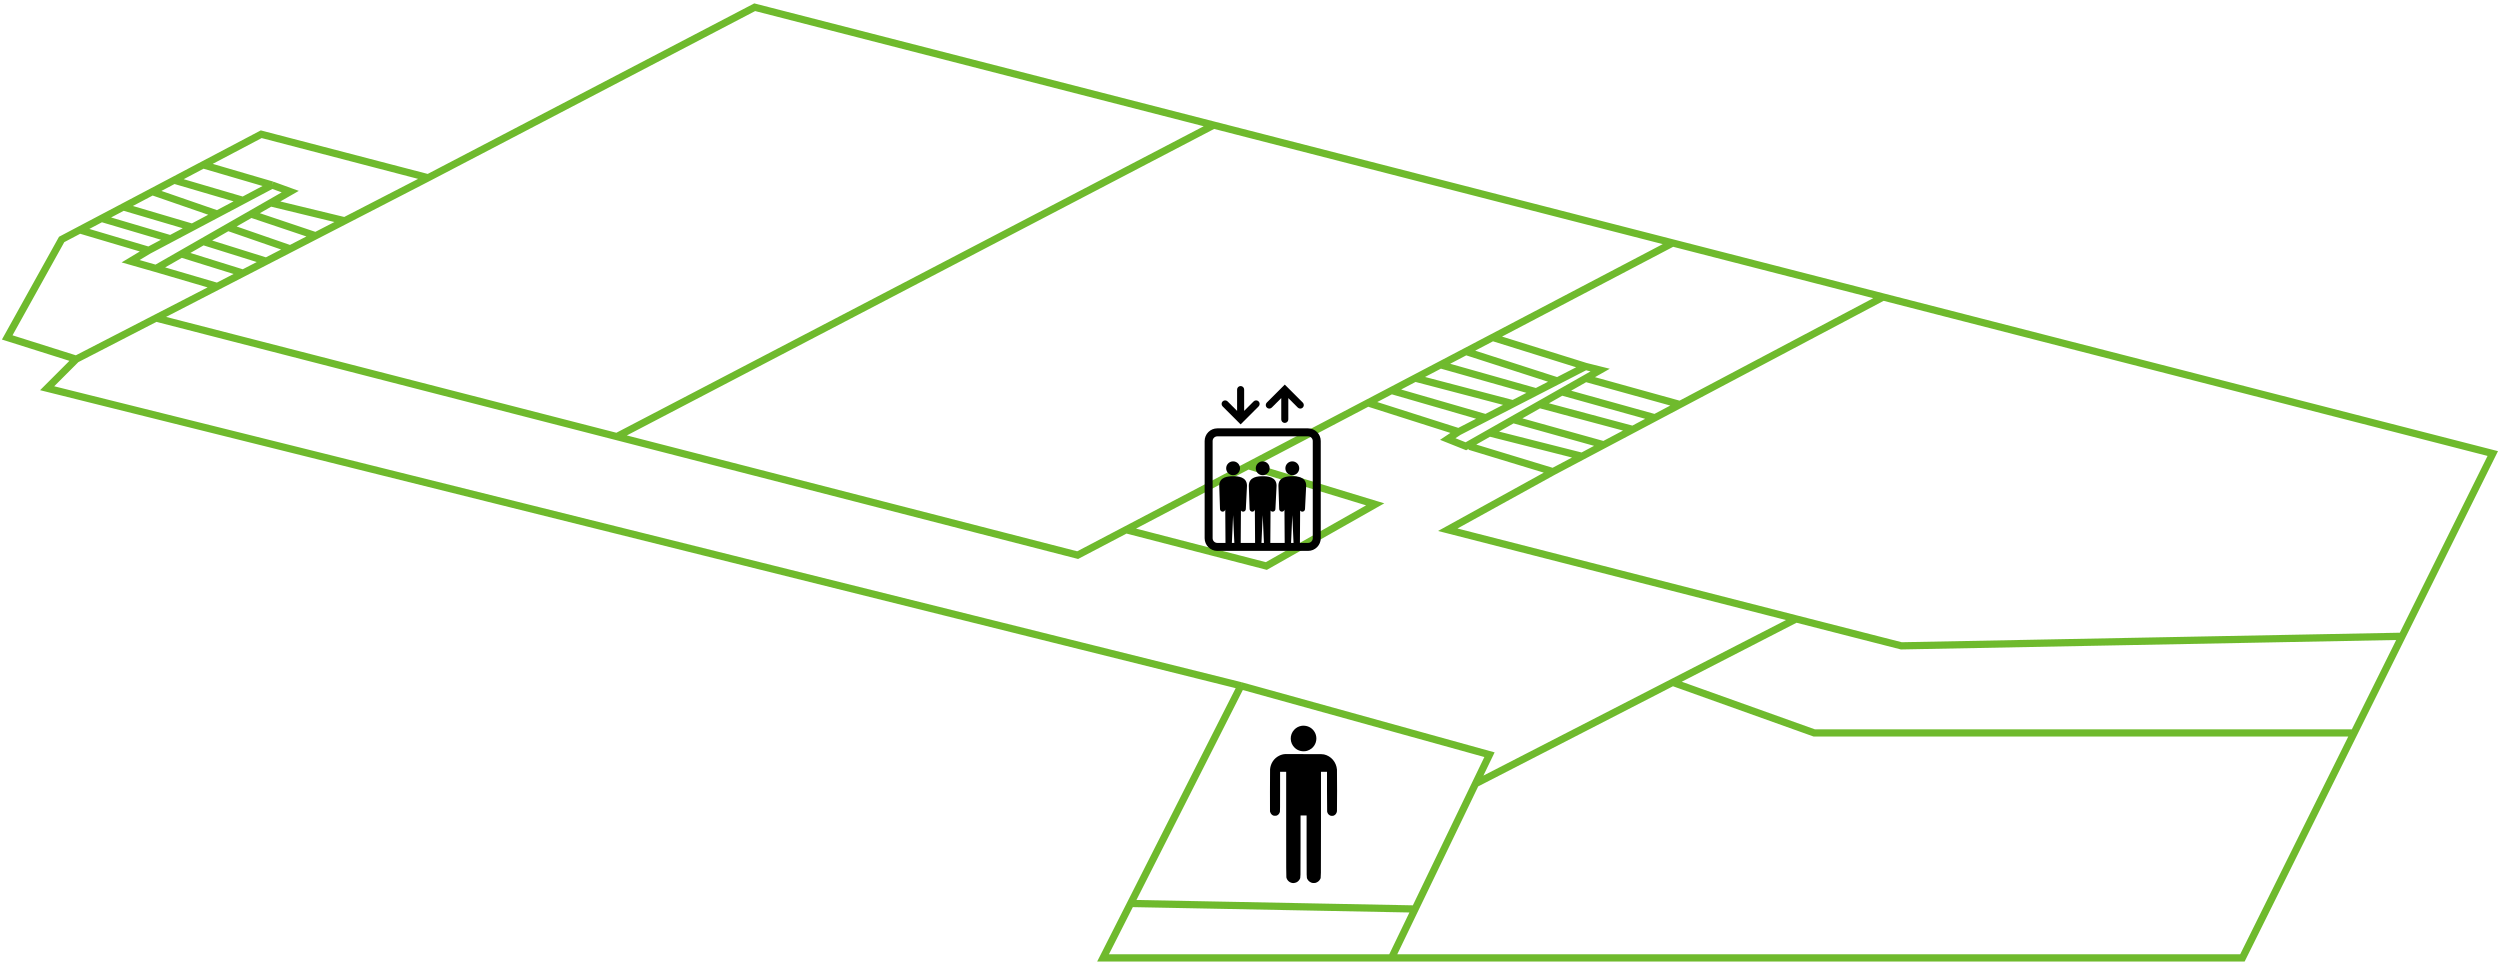 <svg width="346" height="134" viewBox="0 0 346 134" fill="none" xmlns="http://www.w3.org/2000/svg">
<path d="M10.542 49.712L6.524 53.73L171.745 94.909M10.542 49.712L1 46.699L8.533 33.14L11.044 31.816M10.542 49.712L21.59 44.017M59.254 24.603L36.153 18.577L28.118 22.813M59.254 24.603L104.451 1L167.978 17.313M59.254 24.603L47.704 30.557M171.745 94.909L206.145 104.451L204.207 108.469M171.745 94.909L156.478 125.041M11.044 31.816L20.585 34.647M11.044 31.816L14.057 30.227M20.585 34.647L23.599 33.051M20.585 34.647L18.075 36.153L21.59 37.158M37.66 25.607L28.118 22.813M37.66 25.607L33.642 27.734M37.66 25.607L40.171 26.52L37.459 28.073M28.118 22.813L24.101 24.932M24.101 24.932L33.642 27.734M24.101 24.932L21.088 26.52M33.642 27.734L30.071 29.625M21.088 26.52L30.071 29.625M21.088 26.52L17.07 28.639M30.071 29.625L26.612 31.456M17.07 28.639L26.612 31.456M17.07 28.639L14.057 30.227M26.612 31.456L23.599 33.051M14.057 30.227L23.599 33.051M21.59 37.158L30.071 39.646M21.59 37.158L25.105 35.145M30.071 39.646L33.642 37.805M30.071 39.646L21.59 44.017M33.642 37.805L25.105 35.145M33.642 37.805L36.846 36.153M25.105 35.145L28.118 33.42M28.118 33.42L36.846 36.153M28.118 33.42L31.549 31.456M36.846 36.153L40.171 34.44M31.549 31.456L40.171 34.44M31.549 31.456L34.748 29.625M40.171 34.44L43.686 32.628M34.748 29.625L43.686 32.628M34.748 29.625L37.459 28.073M43.686 32.628L47.704 30.557M37.459 28.073L47.704 30.557M21.59 44.017L85.368 60.424M231.505 33.626L167.978 17.313M231.505 33.626L206.584 46.699M231.505 33.626L260.632 41.105M85.368 60.424L149.146 76.831L155.847 73.315M85.368 60.424L167.978 17.313M155.847 73.315L175.26 78.337L190.326 69.8L172.749 64.449M155.847 73.315L172.749 64.449M172.749 64.449L189.321 55.755M189.321 55.755L201.876 59.756M189.321 55.755L192.585 54.043M201.876 59.756L205.642 57.819M201.876 59.756L200.369 60.761L202.88 61.765L206.145 59.912M219.453 50.717L206.584 46.699M219.453 50.717L215.547 52.725M219.453 50.717L221.461 51.219L219.453 52.359M206.584 46.699L202.88 48.642M202.88 48.642L215.547 52.725M202.88 48.642L199.365 50.486M215.547 52.725L212.617 54.232M199.365 50.486L212.617 54.232M199.365 50.486L195.85 52.33M212.617 54.232L209.409 55.882M195.85 52.33L209.409 55.882M195.85 52.33L192.585 54.043M209.409 55.882L205.642 57.819M192.585 54.043L205.642 57.819M203.382 61.765L214.933 65.28M214.933 65.28L218.95 63.155M214.933 65.28L200.369 73.315L248.58 85.657M260.632 41.105L345 62.769L332.445 88.061M260.632 41.105L232.509 55.982M219.453 52.359L232.509 55.982M219.453 52.359L216.152 54.232M232.509 55.982L229.037 57.819M216.152 54.232L229.037 57.819M216.152 54.232L213.069 55.982M229.037 57.819L225.981 59.436M213.069 55.982L225.981 59.436M213.069 55.982L209.409 58.06M225.981 59.436L221.963 61.561M209.409 58.06L221.963 61.561M209.409 58.06L206.145 59.912M221.963 61.561L218.95 63.155M206.145 59.912L218.95 63.155M332.445 88.061L263.143 89.385L248.58 85.657M332.445 88.061L325.805 101.438M192.585 132.574H310.349L325.805 101.438M192.585 132.574H152.661L156.478 125.041M192.585 132.574L195.85 125.803M156.478 125.041L195.85 125.803M195.85 125.803L204.207 108.469M204.207 108.469L231.505 94.435M248.58 85.657L231.505 94.435M231.505 94.435L251.09 101.438H325.805" stroke="#6FBA2D"/>
<path d="M180.12 100.457C179.72 100.53 179.397 100.704 179.121 100.995C178.45 101.703 178.483 102.828 179.194 103.497C179.642 103.921 180.273 104.077 180.883 103.919C181.068 103.871 181.361 103.72 181.524 103.589C182.079 103.145 182.314 102.403 182.117 101.718C181.955 101.158 181.535 100.717 180.992 100.532C180.713 100.437 180.386 100.409 180.12 100.457Z" fill="black"/>
<path d="M177.853 104.365C177.562 104.385 177.307 104.457 177.033 104.593C176.318 104.95 175.85 105.648 175.777 106.464C175.763 106.607 175.76 107.541 175.763 109.486L175.768 112.303L175.805 112.414C175.875 112.618 176.013 112.776 176.195 112.86C176.265 112.894 176.308 112.899 176.466 112.899C176.638 112.899 176.662 112.896 176.755 112.85C176.948 112.754 177.089 112.569 177.142 112.342C177.159 112.273 177.164 111.655 177.164 109.534V106.814H177.586H178.006V114.06C178.006 120.369 178.01 121.322 178.032 121.426C178.127 121.882 178.537 122.216 179.004 122.218C179.138 122.218 179.344 122.165 179.475 122.095C179.628 122.014 179.807 121.83 179.885 121.673C180.004 121.428 179.998 121.76 179.998 117.081V112.856H180.415H180.832V117.089C180.833 121.753 180.825 121.431 180.942 121.666C181.055 121.894 181.249 122.065 181.509 122.163C181.608 122.201 181.649 122.208 181.827 122.208C182.006 122.208 182.047 122.201 182.146 122.163C182.406 122.065 182.6 121.894 182.711 121.67C182.832 121.425 182.823 122.075 182.823 114.06V106.814H183.24H183.657V109.517C183.657 111.386 183.662 112.252 183.676 112.322C183.72 112.562 183.856 112.751 184.062 112.851C184.183 112.913 184.2 112.916 184.345 112.914C184.46 112.914 184.522 112.904 184.59 112.879C184.832 112.782 184.993 112.562 185.036 112.268C185.058 112.106 185.058 106.772 185.036 106.508C184.944 105.47 184.226 104.632 183.24 104.411C183.131 104.387 183.004 104.375 182.798 104.37C182.278 104.358 178.02 104.353 177.853 104.365Z" fill="black"/>
<path d="M170.662 63.853C170.132 63.853 169.702 64.283 169.702 64.813C169.702 65.343 170.132 65.772 170.662 65.772C171.192 65.772 171.621 65.343 171.621 64.813C171.621 64.283 171.192 63.853 170.662 63.853Z" fill="black"/>
<path d="M174.758 63.853C174.228 63.853 173.798 64.283 173.798 64.813C173.798 65.343 174.228 65.772 174.758 65.772C175.287 65.772 175.717 65.343 175.717 64.813C175.717 64.283 175.287 63.853 174.758 63.853Z" fill="black"/>
<path d="M178.854 63.853C178.324 63.853 177.895 64.283 177.895 64.813C177.895 65.343 178.324 65.772 178.854 65.772C179.384 65.772 179.814 65.343 179.814 64.813C179.814 64.283 179.384 63.853 178.854 63.853Z" fill="black"/>
<path d="M181.041 59.285H168.474C167.509 59.285 166.723 60.071 166.723 61.036V74.491C166.723 75.457 167.509 76.243 168.474 76.243H181.041C182.007 76.243 182.793 75.457 182.793 74.491V61.036C182.793 60.071 182.007 59.285 181.041 59.285ZM170.491 75.138L170.662 71.291L170.832 75.138H170.491ZM174.587 75.138L174.758 71.291L174.929 75.138H174.587ZM178.683 75.138L178.854 71.291L179.025 75.138H178.683ZM181.687 74.491C181.687 74.848 181.398 75.138 181.041 75.138H179.908L179.939 70.647C180.01 70.751 180.126 70.82 180.26 70.814C180.466 70.804 180.625 70.629 180.615 70.423L180.774 67.229C180.774 65.973 179.501 65.911 178.854 65.911C178.207 65.911 176.934 65.973 176.934 67.229L177.041 70.423C177.032 70.629 177.19 70.804 177.396 70.814C177.576 70.823 177.726 70.699 177.769 70.531L177.801 75.138H175.812L175.843 70.647C175.913 70.751 176.029 70.82 176.164 70.814C176.37 70.804 176.529 70.629 176.519 70.423L176.678 67.229C176.678 65.973 175.405 65.911 174.758 65.911C174.11 65.911 172.837 65.973 172.837 67.229L172.944 70.423C172.935 70.629 173.094 70.804 173.3 70.814C173.48 70.823 173.63 70.699 173.673 70.53L173.704 75.138H171.715L171.746 70.647C171.817 70.751 171.933 70.82 172.068 70.814C172.274 70.804 172.432 70.629 172.423 70.423L172.582 67.229C172.582 65.973 171.309 65.911 170.661 65.911C170.014 65.911 168.742 65.973 168.742 67.229L168.848 70.423C168.838 70.629 168.998 70.804 169.204 70.814C169.384 70.823 169.534 70.699 169.576 70.53L169.608 75.138H168.474C168.118 75.138 167.828 74.848 167.828 74.491V61.036C167.828 60.68 168.118 60.391 168.474 60.391H181.041C181.398 60.391 181.687 60.68 181.687 61.036V74.491H181.687Z" fill="black"/>
<path d="M176.013 56.408L177.326 55.094V58.047C177.326 58.316 177.545 58.534 177.814 58.534C178.083 58.534 178.302 58.316 178.302 58.047V55.094L179.615 56.408C179.711 56.503 179.835 56.551 179.96 56.551C180.084 56.551 180.21 56.503 180.305 56.408C180.495 56.217 180.495 55.908 180.305 55.718L178.159 53.572L177.814 53.227L177.469 53.572L175.324 55.718C175.133 55.908 175.133 56.217 175.324 56.408C175.514 56.598 175.823 56.598 176.013 56.408Z" fill="black"/>
<path d="M171.357 58.39C171.357 58.391 171.357 58.391 171.357 58.391L171.702 58.735L172.047 58.391C172.047 58.391 172.047 58.391 172.047 58.39L174.192 56.245C174.383 56.054 174.383 55.745 174.192 55.555C174.002 55.364 173.693 55.364 173.503 55.555L172.19 56.868V53.916C172.19 53.646 171.971 53.428 171.702 53.428C171.433 53.428 171.214 53.646 171.214 53.916V56.868L169.901 55.555C169.711 55.364 169.402 55.364 169.211 55.555C169.021 55.745 169.021 56.054 169.211 56.245L171.357 58.39Z" fill="black"/>
</svg>
